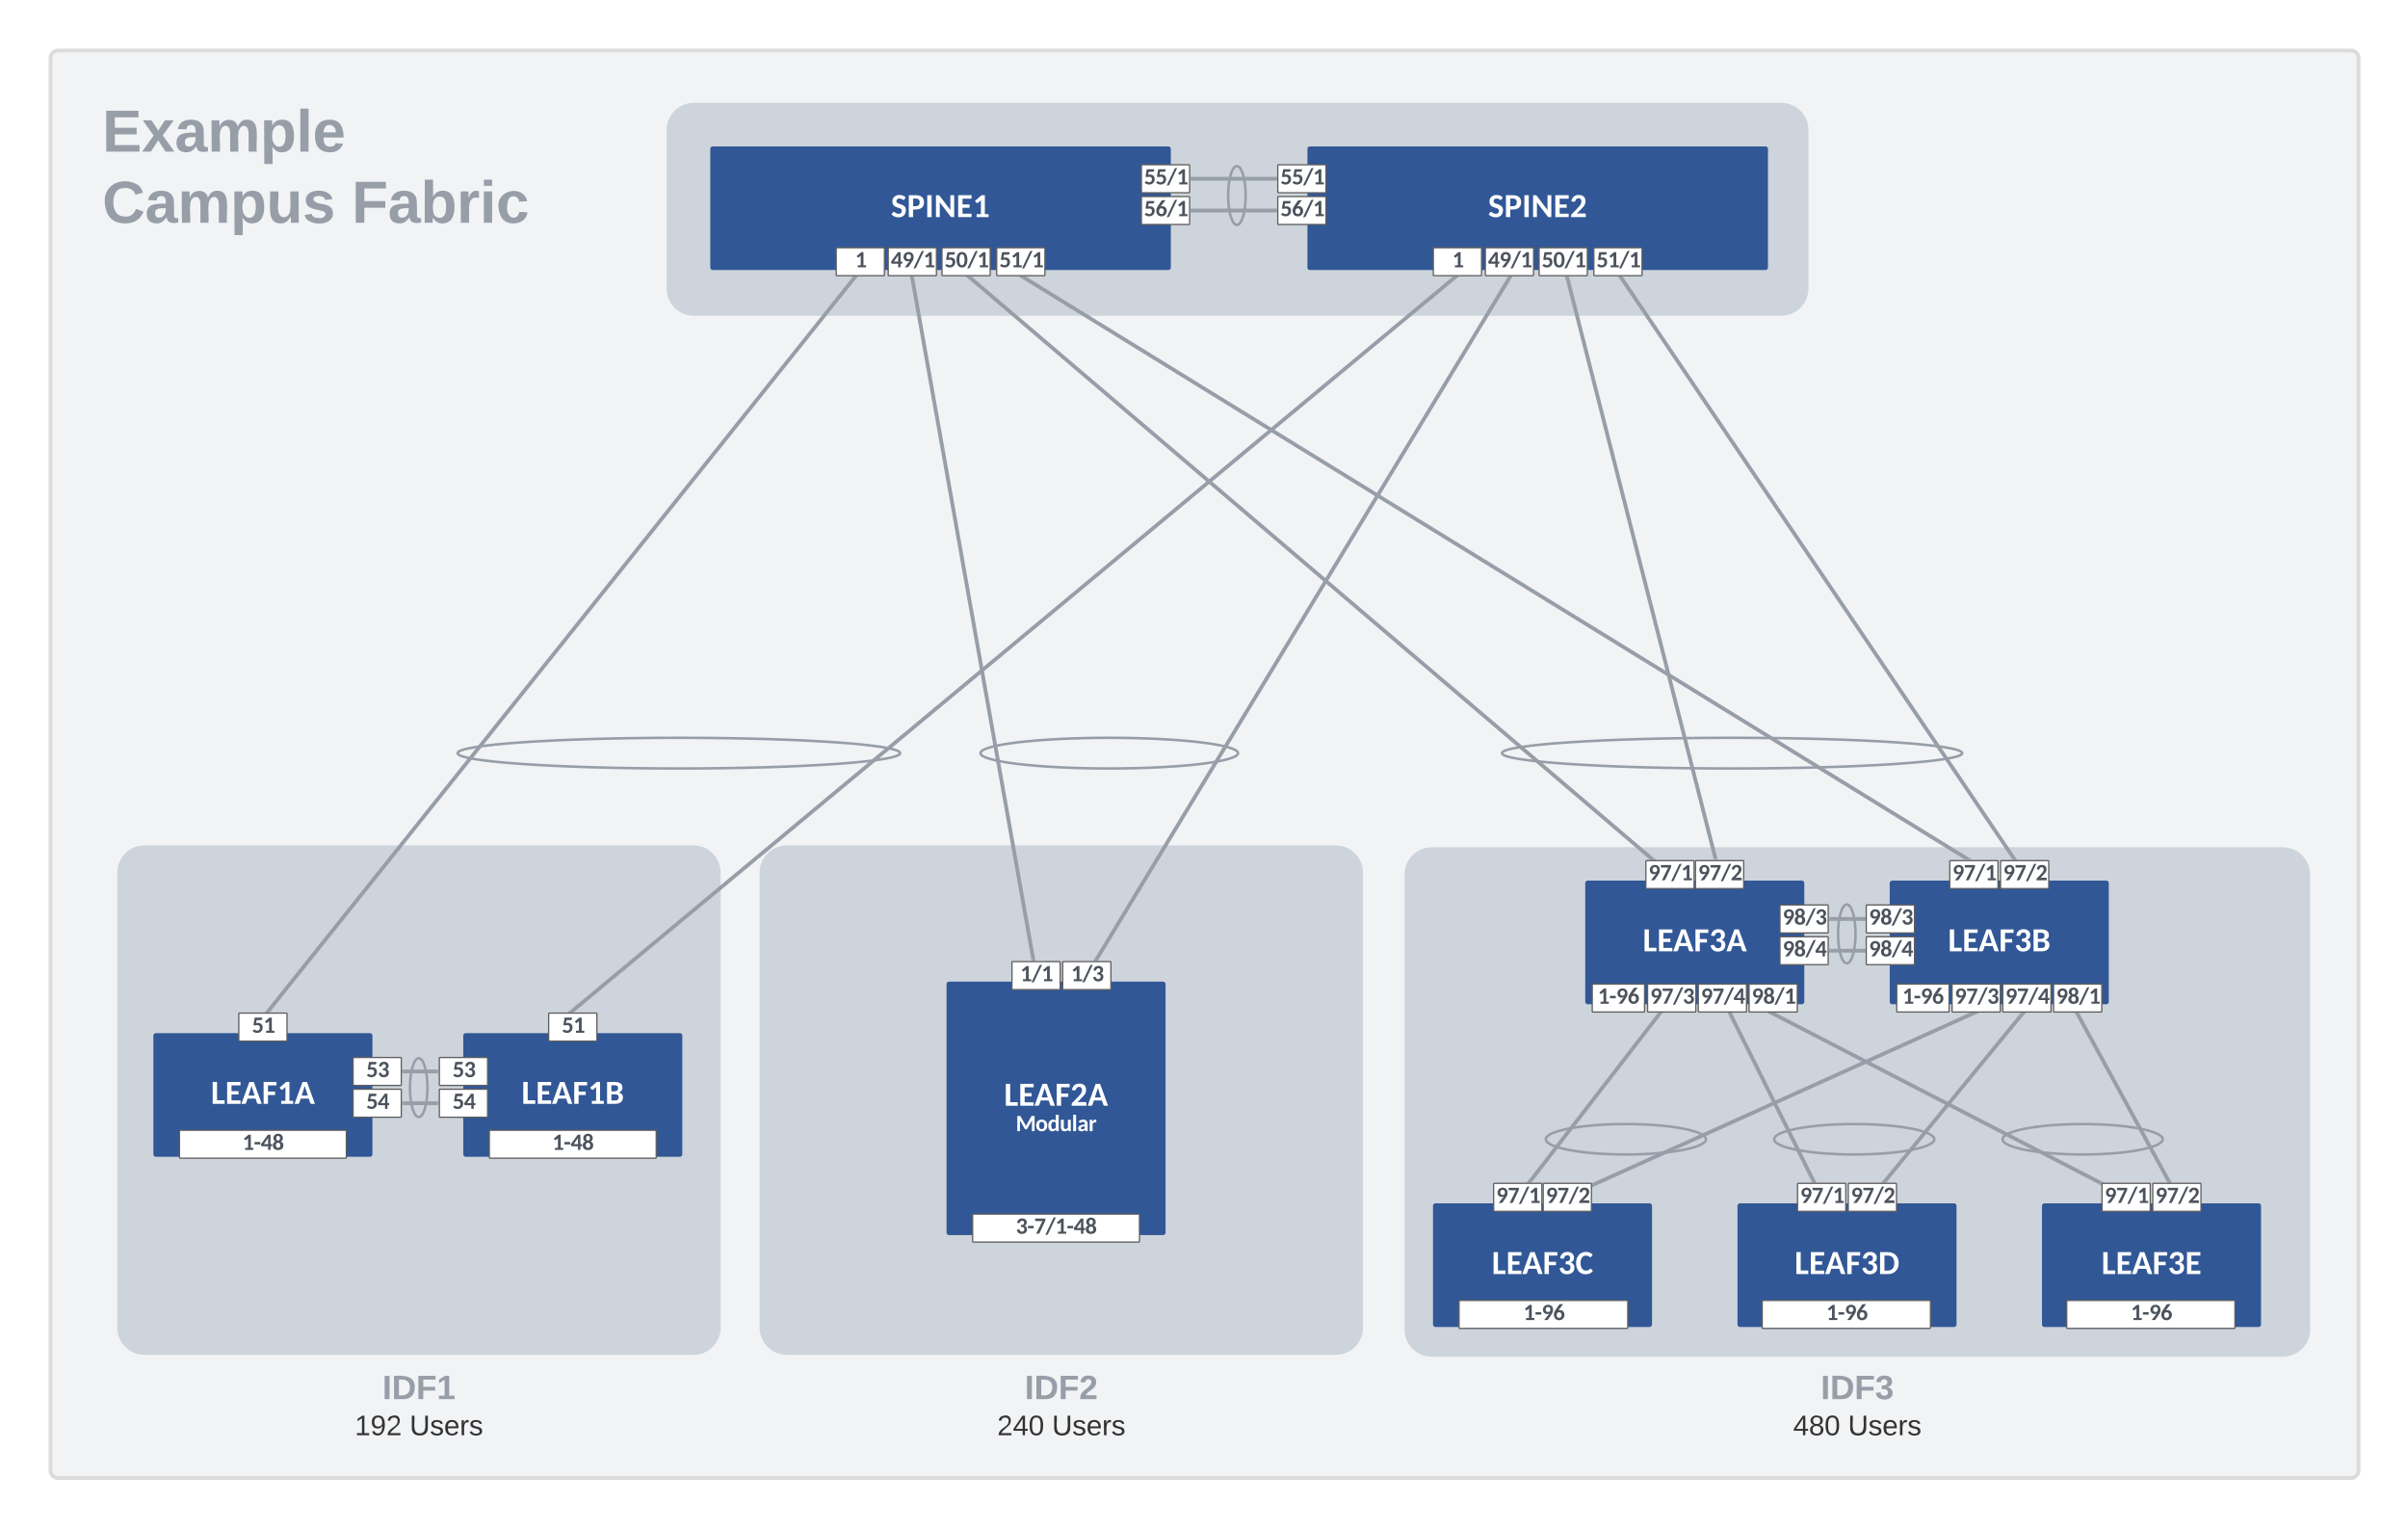 <svg xmlns="http://www.w3.org/2000/svg" xmlns:xlink="http://www.w3.org/1999/xlink" xmlns:lucid="lucid" width="1898" height="1205"><g transform="translate(70 -239)" lucid:page-tab-id="-2yXCcs~9_sC"><path d="M-500 0h3000v1500H-500z" fill="#fff"/><path d="M-30.15 284.8a6 6 0 0 1 6-6h1807.18a6 6 0 0 1 6 6v1112.9a6 6 0 0 1-6 6H-24.15a6 6 0 0 1-6-6z" stroke="#dbdbdb" stroke-width="3" fill="#f2f3f5"/><path d="M456.9 341.53a20 20 0 0 1 20-20h857.04a20 20 0 0 1 20 20V466.3a20 20 0 0 1-20 20H476.9a20 20 0 0 1-20-20zM23.92 926.68a20 20 0 0 1 20-20h432.6a20 20 0 0 1 20 20v358.45a20 20 0 0 1-20 20H43.92a20 20 0 0 1-20-20zM530.23 926.68a20 20 0 0 1 20-20h432.6a20 20 0 0 1 20 20v358.45a20 20 0 0 1-20 20h-432.6a20 20 0 0 1-20-20zM1038.55 928.16a20 20 0 0 1 20-20h670.77a20 20 0 0 1 20 20v358.45a20 20 0 0 1-20 20h-670.77a20 20 0 0 1-20-20z" stroke="#ced4db" stroke-width="3" fill="#ced4db"/><path d="M10.64 320.2h362.8V433.2H10.64z" fill="none"/><use xlink:href="#a" transform="matrix(1,0,0,1,10.638,320.186) translate(0 38.333)"/><use xlink:href="#b" transform="matrix(1,0,0,1,10.638,320.186) translate(0 94.333)"/><use xlink:href="#c" transform="matrix(1,0,0,1,10.638,320.186) translate(196.648 94.333)"/><g filter="url(#d)"><path d="M52.9 1048.6a.5.5 0 0 0-.5.5v93.43a.5.5 0 0 0 .5.5h168.65a.5.5 0 0 0 .5-.5v-93.42a.5.5 0 0 0-.5-.5z" stroke="#315796" stroke-width="3" fill="#315796"/><use xlink:href="#e" transform="matrix(1,0,0,1,62.253,1059.66) translate(33.984 43.167)"/></g><g filter="url(#d)"><path d="M297.15 1048.6a.5.5 0 0 0-.5.5v93.43a.5.5 0 0 0 .5.5H465.8a.5.5 0 0 0 .5-.5v-93.42a.5.5 0 0 0-.5-.5z" stroke="#315796" stroke-width="3" fill="#315796"/><use xlink:href="#f" transform="matrix(1,0,0,1,306.49,1059.66) translate(34.59 43.167)"/></g><path d="M208.8 1072.3a.5.5 0 0 0-.5.5v21.02a.5.5 0 0 0 .5.5h37a.5.5 0 0 0 .5-.5v-21.03a.5.5 0 0 0-.5-.5z" stroke="#5e5e5e" fill="#fff"/><use xlink:href="#g" transform="matrix(1,0,0,1,222.693,1071.322) translate(-4.01 16.444)"/><path d="M208.8 1097.32a.5.5 0 0 0-.5.5v21.03a.5.5 0 0 0 .5.5h37a.5.5 0 0 0 .5-.5v-21.03a.5.5 0 0 0-.5-.5z" stroke="#5e5e5e" fill="#fff"/><use xlink:href="#h" transform="matrix(1,0,0,1,222.693,1096.354) translate(-4.01 16.444)"/><path d="M276.8 1072.3a.5.5 0 0 0-.5.5v21.02a.5.5 0 0 0 .5.5h37a.5.5 0 0 0 .5-.5v-21.03a.5.5 0 0 0-.5-.5z" stroke="#5e5e5e" fill="#fff"/><use xlink:href="#g" transform="matrix(1,0,0,1,290.693,1071.322) translate(-4.01 16.444)"/><path d="M276.8 1097.32a.5.5 0 0 0-.5.5v21.03a.5.5 0 0 0 .5.5h37a.5.5 0 0 0 .5-.5v-21.03a.5.5 0 0 0-.5-.5z" stroke="#5e5e5e" fill="#fff"/><use xlink:href="#h" transform="matrix(1,0,0,1,290.693,1096.354) translate(-4.01 16.444)"/><path d="M248.28 1083.3h26.02" stroke="#979ea8" stroke-width="3" fill="none"/><path d="M248.32 1084.8h-1.54v-3h1.54zM275.8 1084.8h-1.54v-3h1.55z" stroke="#979ea8" stroke-width=".05" fill="#979ea8"/><path d="M248.28 1108.34h26.02" stroke="#979ea8" stroke-width="3" fill="none"/><path d="M248.32 1109.84h-1.54v-3h1.54zM275.8 1109.84h-1.54v-3h1.55z" stroke="#979ea8" stroke-width=".05" fill="#979ea8"/><g filter="url(#i)"><path d="M491.85 349.88a.5.5 0 0 0-.5.5v93.4a.5.5 0 0 0 .5.5h359a.5.5 0 0 0 .5-.5v-93.4a.5.5 0 0 0-.5-.5z" stroke="#315796" stroke-width="3" fill="#315796"/><use xlink:href="#j" transform="matrix(1,0,0,1,512.233,360.922) translate(120.003 43.167)"/></g><g filter="url(#i)"><path d="M962.52 349.88a.5.5 0 0 0-.5.5v93.4a.5.5 0 0 0 .5.5h359a.5.5 0 0 0 .5-.5v-93.4a.5.5 0 0 0-.5-.5z" stroke="#315796" stroke-width="3" fill="#315796"/><use xlink:href="#k" transform="matrix(1,0,0,1,982.9,360.922) translate(120.003 43.167)"/></g><path d="M141.5 1035.7l461.96-577.82" stroke="#979ea8" stroke-width="3" fill="none"/><path d="M142.7 1036.6l-.2.26h-3.85l1.7-2.14zM606.3 456.7l-1.7 2.14-2.34-1.87.2-.27z" stroke="#979ea8" stroke-width=".05" fill="#979ea8"/><path d="M380.8 1035.9l695.8-578.23" stroke="#979ea8" stroke-width="3" fill="none"/><path d="M381.66 1036.86h-4.35l2.58-2.14zM1080.1 456.7l-2.57 2.14-1.78-2.13z" stroke="#979ea8" stroke-width=".05" fill="#979ea8"/><path d="M830.17 368.84a.5.5 0 0 0-.5.5v21.03a.5.5 0 0 0 .5.5h37a.5.5 0 0 0 .5-.5v-21.03a.5.5 0 0 0-.5-.5z" stroke="#5e5e5e" fill="#fff"/><use xlink:href="#l" transform="matrix(1,0,0,1,844.066,367.875) translate(-12.335 16.444)"/><path d="M830.17 393.88a.5.5 0 0 0-.5.5v21.03a.5.5 0 0 0 .5.5h37a.5.5 0 0 0 .5-.5V394.4a.5.5 0 0 0-.5-.5z" stroke="#5e5e5e" fill="#fff"/><use xlink:href="#m" transform="matrix(1,0,0,1,844.066,392.907) translate(-12.335 16.444)"/><path d="M937.65 368.84a.5.5 0 0 0-.5.5v21.03a.5.5 0 0 0 .5.5h37a.5.5 0 0 0 .5-.5v-21.03a.5.5 0 0 0-.5-.5z" stroke="#5e5e5e" fill="#fff"/><use xlink:href="#l" transform="matrix(1,0,0,1,951.554,367.875) translate(-12.335 16.444)"/><path d="M937.65 393.88a.5.5 0 0 0-.5.5v21.03a.5.5 0 0 0 .5.5h37a.5.5 0 0 0 .5-.5V394.4a.5.5 0 0 0-.5-.5z" stroke="#5e5e5e" fill="#fff"/><use xlink:href="#m" transform="matrix(1,0,0,1,951.554,392.907) translate(-12.335 16.444)"/><path d="M869.65 379.86h65.52" stroke="#979ea8" stroke-width="3" fill="none"/><path d="M869.7 381.36h-1.55v-3h1.54zM936.66 381.36h-1.53v-3h1.54z" stroke="#979ea8" stroke-width=".05" fill="#979ea8"/><path d="M869.65 404.9h65.52" stroke="#979ea8" stroke-width="3" fill="none"/><path d="M869.7 406.4h-1.55v-3h1.54zM936.66 406.4h-1.53v-3h1.54z" stroke="#979ea8" stroke-width=".05" fill="#979ea8"/><path d="M904.93 416.24c-3.82 0-6.9-10.38-6.9-23.18 0-12.8 3.08-23.18 6.9-23.18 3.82 0 6.9 10.37 6.9 23.18 0 12.8-3.08 23.18-6.9 23.18zM260.04 1119.25c-3.82 0-6.9-10.38-6.9-23.18 0-12.8 3.08-23.18 6.9-23.18 3.8 0 6.9 10.37 6.9 23.17 0 12.8-3.1 23.18-6.9 23.18z" stroke="#979ea8" stroke-width="2" fill-opacity="0"/><path d="M71.98 1129.63a.5.5 0 0 0-.5.5v21.03a.5.5 0 0 0 .5.5h130.5a.5.5 0 0 0 .5-.5v-21.03a.5.5 0 0 0-.5-.5z" stroke="#5e5e5e" fill="#fff"/><use xlink:href="#n" transform="matrix(1,0,0,1,121.32,1128.661) translate(-0.237 16.444)"/><path d="M316.2 1129.63a.5.5 0 0 0-.5.5v21.03a.5.5 0 0 0 .5.5h130.53a.5.5 0 0 0 .5-.5v-21.03a.5.5 0 0 0-.5-.5z" stroke="#5e5e5e" fill="#fff"/><use xlink:href="#n" transform="matrix(1,0,0,1,365.557,1128.661) translate(-0.237 16.444)"/><g filter="url(#o)"><path d="M678.08 1008.04a.5.5 0 0 0-.5.5v195.7a.5.5 0 0 0 .5.5H846.7a.5.5 0 0 0 .5-.5v-195.7a.5.5 0 0 0-.5-.5z" stroke="#315796" stroke-width="3" fill="#315796"/><use xlink:href="#p" transform="matrix(1,0,0,1,687.414,1031.051) translate(33.984 73.278)"/><use xlink:href="#q" transform="matrix(1,0,0,1,687.414,1031.051) translate(43.181 93.278)"/></g><path d="M744.38 994.8l-95.34-536.62" stroke="#979ea8" stroke-width="3" fill="none"/><path d="M746.16 996.28h-3.05l-.2-1.26 2.95-.52zM650.3 456.7l.22 1.26-2.95.52-.32-1.77z" stroke="#979ea8" stroke-width=".05" fill="#979ea8"/><path d="M794.22 995l325.53-537" stroke="#979ea8" stroke-width="3" fill="none"/><path d="M795.52 995.74l-.33.54h-3.5l1.25-2.1zM1122.28 456.7l-1.27 2.1-2.55-1.55.32-.54z" stroke="#979ea8" stroke-width=".05" fill="#979ea8"/><path d="M697.14 1195.72a.5.5 0 0 0-.5.5v21.03a.5.5 0 0 0 .5.5h130.5a.5.5 0 0 0 .5-.5v-21.03a.5.5 0 0 0-.5-.5z" stroke="#5e5e5e" fill="#fff"/><use xlink:href="#r" transform="matrix(1,0,0,1,746.481,1194.749) translate(-15.788 16.444)"/><path d="M728.13 996.76a.5.5 0 0 0-.5.5v21.03a.5.5 0 0 0 .5.5h37a.5.5 0 0 0 .5-.5v-21.04a.5.5 0 0 0-.5-.5z" stroke="#5e5e5e" fill="#fff"/><use xlink:href="#s" transform="matrix(1,0,0,1,742.035,995.795) translate(-7.83 16.444)"/><path d="M768.13 996.76a.5.5 0 0 0-.5.5v21.03a.5.5 0 0 0 .5.5h37a.5.5 0 0 0 .5-.5v-21.04a.5.5 0 0 0-.5-.5z" stroke="#5e5e5e" fill="#fff"/><use xlink:href="#t" transform="matrix(1,0,0,1,782.033,995.795) translate(-7.83 16.444)"/><g filter="url(#d)"><path d="M1181.5 928.43a.5.5 0 0 0-.5.5v93.42a.5.5 0 0 0 .5.5h168.65a.5.5 0 0 0 .5-.5v-93.42a.5.5 0 0 0-.5-.5z" stroke="#315796" stroke-width="3" fill="#315796"/><use xlink:href="#u" transform="matrix(1,0,0,1,1190.85,939.479) translate(33.984 43.167)"/></g><g filter="url(#d)"><path d="M1421.5 928.43a.5.5 0 0 0-.5.5v93.42a.5.5 0 0 0 .5.5h168.65a.5.5 0 0 0 .5-.5v-93.42a.5.5 0 0 0-.5-.5z" stroke="#315796" stroke-width="3" fill="#315796"/><use xlink:href="#v" transform="matrix(1,0,0,1,1430.85,939.479) translate(34.59 43.167)"/></g><path d="M1333.5 952.1a.5.5 0 0 0-.5.5v21.04a.5.5 0 0 0 .5.5h37a.5.5 0 0 0 .5-.5V952.6a.5.5 0 0 0-.5-.5z" stroke="#5e5e5e" fill="#fff"/><use xlink:href="#w" transform="matrix(1,0,0,1,1347.412,951.141) translate(-12.335 16.444)"/><path d="M1333.5 977.14a.5.5 0 0 0-.5.5v21.03a.5.5 0 0 0 .5.5h37a.5.5 0 0 0 .5-.5v-21.03a.5.5 0 0 0-.5-.5z" stroke="#5e5e5e" fill="#fff"/><use xlink:href="#x" transform="matrix(1,0,0,1,1347.412,976.173) translate(-12.335 16.444)"/><path d="M1401.5 952.1a.5.5 0 0 0-.5.5v21.04a.5.5 0 0 0 .5.5h37a.5.5 0 0 0 .5-.5V952.6a.5.5 0 0 0-.5-.5z" stroke="#5e5e5e" fill="#fff"/><use xlink:href="#w" transform="matrix(1,0,0,1,1415.412,951.141) translate(-12.335 16.444)"/><path d="M1401.5 977.14a.5.5 0 0 0-.5.5v21.03a.5.5 0 0 0 .5.5h37a.5.5 0 0 0 .5-.5v-21.03a.5.5 0 0 0-.5-.5z" stroke="#5e5e5e" fill="#fff"/><use xlink:href="#x" transform="matrix(1,0,0,1,1415.412,976.173) translate(-12.335 16.444)"/><path d="M1373 963.13h26.02" stroke="#979ea8" stroke-width="3" fill="none"/><path d="M1373.04 964.63h-1.55v-3h1.54zM1400.52 964.63h-1.54v-3h1.54z" stroke="#979ea8" stroke-width=".05" fill="#979ea8"/><path d="M1373 988.16h26.02" stroke="#979ea8" stroke-width="3" fill="none"/><path d="M1373.04 989.66h-1.55v-3h1.54zM1400.52 989.66h-1.54v-3h1.54z" stroke="#979ea8" stroke-width=".05" fill="#979ea8"/><path d="M1231.92 915.7l-537.5-458.02" stroke="#979ea8" stroke-width="3" fill="none"/><path d="M1235.38 916.67h-4.34l1.83-2.14zM695.3 456.7l-1.82 2.15-2.5-2.14z" stroke="#979ea8" stroke-width=".05" fill="#979ea8"/><path d="M1517.35 915.43l-309.43-457.48" stroke="#979ea8" stroke-width="3" fill="none"/><path d="M1520 916.67h-3.62l-.3-.44 2.5-1.68zM1208.9 456.7l.28.44-2.5 1.68-1.42-2.1z" stroke="#979ea8" stroke-width=".05" fill="#979ea8"/><path d="M1385.66 998.07c-3.82 0-6.9-10.38-6.9-23.18 0-12.8 3.08-23.2 6.9-23.2 3.8 0 6.9 10.4 6.9 23.2 0 12.8-3.1 23.17-6.9 23.17z" stroke="#979ea8" stroke-width="2" fill-opacity="0"/><g filter="url(#d)"><path d="M1061.5 1182.73a.5.5 0 0 0-.5.5v93.42a.5.5 0 0 0 .5.5h168.65a.5.5 0 0 0 .5-.5v-93.42a.5.5 0 0 0-.5-.5z" stroke="#315796" stroke-width="3" fill="#315796"/><use xlink:href="#y" transform="matrix(1,0,0,1,1070.85,1193.776) translate(35.007 43.167)"/></g><g filter="url(#d)"><path d="M1301.5 1182.73a.5.5 0 0 0-.5.5v93.42a.5.5 0 0 0 .5.5h168.65a.5.5 0 0 0 .5-.5v-93.42a.5.5 0 0 0-.5-.5z" stroke="#315796" stroke-width="3" fill="#315796"/><use xlink:href="#z" transform="matrix(1,0,0,1,1310.85,1193.776) translate(33.659 43.167)"/></g><path d="M1136.1 1169.8l101.73-131.65" stroke="#979ea8" stroke-width="3" fill="none"/><path d="M1137.3 1170.68l-.23.3h-3.8l1.66-2.14zM1240.64 1036.96l-1.65 2.14-2.38-1.84.23-.3z" stroke="#979ea8" stroke-width=".05" fill="#979ea8"/><path d="M1186.24 1172.36l298.87-134.78" stroke="#979ea8" stroke-width="3" fill="none"/><path d="M1186.9 1173.7l-2.03.92v-2.7l-.04-.27-.13-.25.96-.43zM1489.77 1036.97l.06.13-4.14 1.87-.9-2z" stroke="#979ea8" stroke-width=".05" fill="#979ea8"/><path d="M1359.43 1169.62l-65.42-131.3" stroke="#979ea8" stroke-width="3" fill="none"/><path d="M1361.77 1170.97h-3.35l-.35-.7 2.68-1.35zM1295.02 1036.97l.35.7-2.7 1.35-1-2.05z" stroke="#979ea8" stroke-width=".05" fill="#979ea8"/><path d="M1415.7 1169.82l108.17-131.7" stroke="#979ea8" stroke-width="3" fill="none"/><path d="M1416.88 1170.74l-.2.24h-3.87l1.76-2.14zM1526.76 1036.97l-1.76 2.14-2.3-1.9.18-.24z" stroke="#979ea8" stroke-width=".05" fill="#979ea8"/><path d="M1107.8 1171.46a.5.5 0 0 0-.5.5V1193a.5.5 0 0 0 .5.5h37a.5.5 0 0 0 .5-.5v-21.04a.5.5 0 0 0-.5-.5z" stroke="#5e5e5e" fill="#fff"/><use xlink:href="#A" transform="matrix(1,0,0,1,1121.69,1170.489) translate(-12.335 16.444)"/><path d="M1146.87 1171.46a.5.5 0 0 0-.5.5V1193a.5.5 0 0 0 .5.5h37a.5.5 0 0 0 .5-.5v-21.04a.5.5 0 0 0-.5-.5z" stroke="#5e5e5e" fill="#fff"/><use xlink:href="#B" transform="matrix(1,0,0,1,1160.774,1170.489) translate(-12.335 16.444)"/><path d="M1227.8 917.16a.5.5 0 0 0-.5.5v21.03a.5.5 0 0 0 .5.5h37a.5.5 0 0 0 .5-.5v-21.04a.5.5 0 0 0-.5-.5z" stroke="#5e5e5e" fill="#fff"/><use xlink:href="#A" transform="matrix(1,0,0,1,1241.69,916.192) translate(-12.335 16.444)"/><path d="M1266.87 917.16a.5.5 0 0 0-.5.5v21.03a.5.5 0 0 0 .5.5h37a.5.5 0 0 0 .5-.5v-21.04a.5.5 0 0 0-.5-.5z" stroke="#5e5e5e" fill="#fff"/><use xlink:href="#B" transform="matrix(1,0,0,1,1280.774,916.192) translate(-12.335 16.444)"/><path d="M1467.33 917.16a.5.5 0 0 0-.5.5v21.03a.5.5 0 0 0 .5.5h37a.5.5 0 0 0 .5-.5v-21.04a.5.5 0 0 0-.5-.5z" stroke="#5e5e5e" fill="#fff"/><use xlink:href="#A" transform="matrix(1,0,0,1,1481.233,916.192) translate(-12.335 16.444)"/><path d="M1507.33 917.16a.5.5 0 0 0-.5.5v21.03a.5.5 0 0 0 .5.5h37a.5.5 0 0 0 .5-.5v-21.04a.5.5 0 0 0-.5-.5z" stroke="#5e5e5e" fill="#fff"/><use xlink:href="#B" transform="matrix(1,0,0,1,1521.231,916.192) translate(-12.335 16.444)"/><path d="M1080.57 1263.75a.5.5 0 0 0-.5.5v21.03a.5.5 0 0 0 .5.5h131.94a.5.5 0 0 0 .5-.5v-21.03a.5.5 0 0 0-.5-.5z" stroke="#5e5e5e" fill="#fff"/><use xlink:href="#C" transform="matrix(1,0,0,1,1130.456,1262.777) translate(0.263 16.444)"/><path d="M1319.5 1263.75a.5.5 0 0 0-.5.5v21.03a.5.5 0 0 0 .5.5h131.6a.5.5 0 0 0 .5-.5v-21.03a.5.5 0 0 0-.5-.5z" stroke="#5e5e5e" fill="#fff"/><use xlink:href="#C" transform="matrix(1,0,0,1,1369.256,1262.777) translate(0.263 16.444)"/><path d="M1273.93 1319.5h240v60h-240z" fill="none"/><use xlink:href="#D" transform="matrix(1,0,0,1,1273.933,1319.51) translate(91.185 22)"/><use xlink:href="#E" transform="matrix(1,0,0,1,1273.933,1319.51) translate(69.444 50.444)"/><use xlink:href="#F" transform="matrix(1,0,0,1,1273.933,1319.51) translate(112.654 50.444)"/><path d="M140.22 1319.5h240v60h-240z" fill="none"/><use xlink:href="#G" transform="matrix(1,0,0,1,140.222,1319.51) translate(91.185 22)"/><use xlink:href="#H" transform="matrix(1,0,0,1,140.222,1319.51) translate(69.444 50.444)"/><use xlink:href="#F" transform="matrix(1,0,0,1,140.222,1319.51) translate(112.654 50.444)"/><path d="M646.53 1319.5h240v60h-240z" fill="none"/><use xlink:href="#I" transform="matrix(1,0,0,1,646.53,1319.51) translate(91.185 22)"/><use xlink:href="#J" transform="matrix(1,0,0,1,646.53,1319.51) translate(69.444 50.444)"/><use xlink:href="#F" transform="matrix(1,0,0,1,646.53,1319.51) translate(112.654 50.444)"/><path d="M118.73 1037.34a.5.5 0 0 0-.5.5v21.03a.5.5 0 0 0 .5.5h37a.5.5 0 0 0 .5-.5v-21.03a.5.5 0 0 0-.5-.5z" stroke="#5e5e5e" fill="#fff"/><use xlink:href="#K" transform="matrix(1,0,0,1,132.635,1036.373) translate(-4.01 16.444)"/><path d="M362.97 1037.34a.5.5 0 0 0-.5.5v21.03a.5.5 0 0 0 .5.5h37a.5.5 0 0 0 .5-.5v-21.03a.5.5 0 0 0-.5-.5z" stroke="#5e5e5e" fill="#fff"/><use xlink:href="#K" transform="matrix(1,0,0,1,376.873,1036.373) translate(-4.01 16.444)"/><path d="M1274.67 1136.73c0 6.62-28.26 12-63.12 12-34.87 0-63.13-5.38-63.13-12 0-6.6 28.26-11.98 63.13-11.98 34.86 0 63.12 5.37 63.12 11.98zM639.5 832.5c0 6.66-78.08 12.07-174.42 12.07-96.33 0-174.43-5.4-174.43-12.08 0-6.7 78.1-12.1 174.43-12.1 96.34 0 174.43 5.4 174.43 12.1zM1476.65 832.5c0 6.66-81.22 12.07-181.42 12.07-100.2 0-181.4-5.4-181.4-12.08 0-6.7 81.2-12.1 181.4-12.1s181.42 5.4 181.42 12.1zM905.82 832.5c0 6.66-45.43 12.07-101.48 12.07-56.05 0-101.5-5.4-101.5-12.08 0-6.7 45.45-12.1 101.5-12.1s101.48 5.4 101.48 12.1z" stroke="#979ea8" stroke-width="2" fill-opacity="0"/><g filter="url(#d)"><path d="M1541.5 1182.73a.5.5 0 0 0-.5.5v93.42a.5.5 0 0 0 .5.5h168.65a.5.5 0 0 0 .5-.5v-93.42a.5.5 0 0 0-.5-.5z" stroke="#315796" stroke-width="3" fill="#315796"/><use xlink:href="#L" transform="matrix(1,0,0,1,1550.85,1193.776) translate(35.56 43.167)"/></g><path d="M1585.1 1170.84l-257.84-133.2" stroke="#979ea8" stroke-width="3" fill="none"/><path d="M1588.6 1170.96h-1.3l-.28.04-.28.14-.22.23-.16.3v1.5l-1.98-1.02 1.38-2.66zM1327.66 1036.97l-1.05 2.03-3.94-2.04z" stroke="#979ea8" stroke-width=".05" fill="#979ea8"/><path d="M1639.38 1169.65l-71.7-131.37" stroke="#979ea8" stroke-width="3" fill="none"/><path d="M1641.8 1170.97h-3.4l-.36-.63 2.64-1.44zM1568.67 1036.97l.34.63-2.62 1.44-1.13-2.07z" stroke="#979ea8" stroke-width=".05" fill="#979ea8"/><path d="M1587.33 1171.46a.5.5 0 0 0-.5.5V1193a.5.5 0 0 0 .5.5h37a.5.5 0 0 0 .5-.5v-21.04a.5.5 0 0 0-.5-.5z" stroke="#5e5e5e" fill="#fff"/><use xlink:href="#A" transform="matrix(1,0,0,1,1601.233,1170.489) translate(-12.335 16.444)"/><path d="M1627.33 1171.46a.5.5 0 0 0-.5.5V1193a.5.5 0 0 0 .5.5h37a.5.5 0 0 0 .5-.5v-21.04a.5.5 0 0 0-.5-.5z" stroke="#5e5e5e" fill="#fff"/><use xlink:href="#B" transform="matrix(1,0,0,1,1641.231,1170.489) translate(-12.335 16.444)"/><path d="M1347.33 1171.46a.5.5 0 0 0-.5.5V1193a.5.5 0 0 0 .5.5h37a.5.5 0 0 0 .5-.5v-21.04a.5.5 0 0 0-.5-.5z" stroke="#5e5e5e" fill="#fff"/><use xlink:href="#A" transform="matrix(1,0,0,1,1361.233,1170.489) translate(-12.335 16.444)"/><path d="M1387.33 1171.46a.5.5 0 0 0-.5.5V1193a.5.5 0 0 0 .5.5h37a.5.5 0 0 0 .5-.5v-21.04a.5.5 0 0 0-.5-.5z" stroke="#5e5e5e" fill="#fff"/><use xlink:href="#B" transform="matrix(1,0,0,1,1401.231,1170.489) translate(-12.335 16.444)"/><path d="M1559.5 1263.75a.5.5 0 0 0-.5.5v21.03a.5.5 0 0 0 .5.5h131.6a.5.5 0 0 0 .5-.5v-21.03a.5.5 0 0 0-.5-.5z" stroke="#5e5e5e" fill="#fff"/><use xlink:href="#C" transform="matrix(1,0,0,1,1609.256,1262.777) translate(0.263 16.444)"/><path d="M1185.52 1014.45a.5.5 0 0 0-.5.5v21.03a.5.5 0 0 0 .5.5h40.25a.5.5 0 0 0 .5-.5v-21.03a.5.5 0 0 0-.5-.5z" stroke="#5e5e5e" fill="#fff"/><use xlink:href="#C" transform="matrix(1,0,0,1,1200.658,1013.48) translate(-11.237 16.444)"/><path d="M1229.14 1014.45a.5.5 0 0 0-.5.5v21.03a.5.5 0 0 0 .5.5h37a.5.5 0 0 0 .5-.5v-21.03a.5.5 0 0 0-.5-.5z" stroke="#5e5e5e" fill="#fff"/><use xlink:href="#M" transform="matrix(1,0,0,1,1243.037,1013.48) translate(-12.335 16.444)"/><path d="M1269.1 1014.45a.5.5 0 0 0-.5.5v21.03a.5.5 0 0 0 .5.5h37a.5.5 0 0 0 .5-.5v-21.03a.5.5 0 0 0-.5-.5z" stroke="#5e5e5e" fill="#fff"/><use xlink:href="#N" transform="matrix(1,0,0,1,1283.011,1013.48) translate(-12.335 16.444)"/><path d="M1309.14 1014.45a.5.5 0 0 0-.5.5v21.03a.5.5 0 0 0 .5.5h37a.5.5 0 0 0 .5-.5v-21.03a.5.5 0 0 0-.5-.5z" stroke="#5e5e5e" fill="#fff"/><use xlink:href="#O" transform="matrix(1,0,0,1,1323.038,1013.48) translate(-12.335 16.444)"/><path d="M1425.52 1014.45a.5.5 0 0 0-.5.5v21.03a.5.5 0 0 0 .5.5h40.25a.5.5 0 0 0 .5-.5v-21.03a.5.5 0 0 0-.5-.5z" stroke="#5e5e5e" fill="#fff"/><use xlink:href="#C" transform="matrix(1,0,0,1,1440.658,1013.48) translate(-11.237 16.444)"/><path d="M1469.14 1014.45a.5.5 0 0 0-.5.5v21.03a.5.5 0 0 0 .5.5h37a.5.5 0 0 0 .5-.5v-21.03a.5.5 0 0 0-.5-.5z" stroke="#5e5e5e" fill="#fff"/><use xlink:href="#M" transform="matrix(1,0,0,1,1483.037,1013.48) translate(-12.335 16.444)"/><path d="M1509.1 1014.45a.5.5 0 0 0-.5.5v21.03a.5.5 0 0 0 .5.5h37a.5.5 0 0 0 .5-.5v-21.03a.5.5 0 0 0-.5-.5z" stroke="#5e5e5e" fill="#fff"/><use xlink:href="#N" transform="matrix(1,0,0,1,1523.011,1013.48) translate(-12.335 16.444)"/><path d="M1549.14 1014.45a.5.5 0 0 0-.5.5v21.03a.5.5 0 0 0 .5.5h37a.5.5 0 0 0 .5-.5v-21.03a.5.5 0 0 0-.5-.5z" stroke="#5e5e5e" fill="#fff"/><use xlink:href="#O" transform="matrix(1,0,0,1,1563.038,1013.48) translate(-12.335 16.444)"/><path d="M1454.67 1136.73c0 6.62-28.26 12-63.12 12-34.87 0-63.13-5.38-63.13-12 0-6.6 28.26-11.98 63.13-11.98 34.86 0 63.12 5.37 63.12 11.98zM1634.67 1136.73c0 6.62-28.26 12-63.12 12-34.87 0-63.13-5.38-63.13-12 0-6.6 28.26-11.98 63.13-11.98 34.86 0 63.12 5.37 63.12 11.98z" stroke="#979ea8" stroke-width="2" fill-opacity="0"/><path d="M1282.07 915.22l-116.62-457.06" stroke="#979ea8" stroke-width="3" fill="none"/><path d="M1283.98 916.67h-3.1l-.28-1.12 2.9-.74zM1166.63 456.7l.28 1.13-2.9.74-.47-1.86z" stroke="#979ea8" stroke-width=".05" fill="#979ea8"/><path d="M1480.72 915.88l-744-458.38" stroke="#979ea8" stroke-width="3" fill="none"/><path d="M1484.86 916.67h-4.67l1.27-2.08zM737.25 456.7l-1.3 2.1-3.37-2.1z" stroke="#979ea8" stroke-width=".05" fill="#979ea8"/><path d="M589.6 434.2a.5.5 0 0 0-.5.5v21.02a.5.5 0 0 0 .5.5h37a.5.5 0 0 0 .5-.5V434.7a.5.5 0 0 0-.5-.5z" stroke="#5e5e5e" fill="#fff"/><use xlink:href="#P" transform="matrix(1,0,0,1,603.491,433.221) translate(0.495 16.444)"/><path d="M630.6 434.2a.5.5 0 0 0-.5.5v21.02a.5.5 0 0 0 .5.5h37a.5.5 0 0 0 .5-.5V434.7a.5.5 0 0 0-.5-.5z" stroke="#5e5e5e" fill="#fff"/><use xlink:href="#Q" transform="matrix(1,0,0,1,644.491,433.221) translate(-12.335 16.444)"/><path d="M672.98 434.2a.5.5 0 0 0-.5.5v21.02a.5.5 0 0 0 .5.5h37a.5.5 0 0 0 .5-.5V434.7a.5.5 0 0 0-.5-.5z" stroke="#5e5e5e" fill="#fff"/><use xlink:href="#R" transform="matrix(1,0,0,1,686.881,433.221) translate(-12.335 16.444)"/><path d="M716.12 434.2a.5.5 0 0 0-.5.5v21.02a.5.5 0 0 0 .5.5h37a.5.5 0 0 0 .5-.5V434.7a.5.5 0 0 0-.5-.5z" stroke="#5e5e5e" fill="#fff"/><use xlink:href="#S" transform="matrix(1,0,0,1,730.02,433.221) translate(-12.335 16.444)"/><path d="M1060.26 434.2a.5.5 0 0 0-.5.5v21.02a.5.5 0 0 0 .5.5h37a.5.5 0 0 0 .5-.5V434.7a.5.5 0 0 0-.5-.5z" stroke="#5e5e5e" fill="#fff"/><g><use xlink:href="#P" transform="matrix(1,0,0,1,1074.157,433.221) translate(0.495 16.444)"/></g><path d="M1101.26 434.2a.5.5 0 0 0-.5.5v21.02a.5.5 0 0 0 .5.5h37a.5.5 0 0 0 .5-.5V434.7a.5.5 0 0 0-.5-.5z" stroke="#5e5e5e" fill="#fff"/><g><use xlink:href="#Q" transform="matrix(1,0,0,1,1115.157,433.221) translate(-12.335 16.444)"/></g><path d="M1143.65 434.2a.5.5 0 0 0-.5.5v21.02a.5.5 0 0 0 .5.5h37a.5.5 0 0 0 .5-.5V434.7a.5.5 0 0 0-.5-.5z" stroke="#5e5e5e" fill="#fff"/><g><use xlink:href="#R" transform="matrix(1,0,0,1,1157.548,433.221) translate(-12.335 16.444)"/></g><path d="M1186.8 434.2a.5.5 0 0 0-.5.5v21.02a.5.5 0 0 0 .5.5h36.98a.5.5 0 0 0 .5-.5V434.7a.5.5 0 0 0-.5-.5z" stroke="#5e5e5e" fill="#fff"/><g><use xlink:href="#S" transform="matrix(1,0,0,1,1200.687,433.221) translate(-12.335 16.444)"/></g><defs><path fill="#979ea8" d="M24 0v-248h195v40H76v63h132v40H76v65h150V0H24" id="T"/><path fill="#979ea8" d="M144 0l-44-69L55 0H2l70-98-66-92h53l41 62 40-62h54l-67 91 71 99h-54" id="U"/><path fill="#979ea8" d="M133-34C117-15 103 5 69 4 32 3 11-16 11-54c-1-60 55-63 116-61 1-26-3-47-28-47-18 1-26 9-28 27l-52-2c7-38 36-58 82-57s74 22 75 68l1 82c-1 14 12 18 25 15v27c-30 8-71 5-69-32zm-48 3c29 0 43-24 42-57-32 0-66-3-65 30 0 17 8 27 23 27" id="V"/><path fill="#979ea8" d="M220-157c-53 9-28 100-34 157h-49v-107c1-27-5-49-29-50C55-147 81-57 75 0H25l-1-190h47c2 12-1 28 3 38 10-53 101-56 108 0 13-22 24-43 59-42 82 1 51 116 57 194h-49v-107c-1-25-5-48-29-50" id="W"/><path fill="#979ea8" d="M135-194c53 0 70 44 70 98 0 56-19 98-73 100-31 1-45-17-59-34 3 33 2 69 2 105H25l-1-265h48c2 10 0 23 3 31 11-24 29-35 60-35zM114-30c33 0 39-31 40-66 0-38-9-64-40-64-56 0-55 130 0 130" id="X"/><path fill="#979ea8" d="M25 0v-261h50V0H25" id="Y"/><path fill="#979ea8" d="M185-48c-13 30-37 53-82 52C43 2 14-33 14-96s30-98 90-98c62 0 83 45 84 108H66c0 31 8 55 39 56 18 0 30-7 34-22zm-45-69c5-46-57-63-70-21-2 6-4 13-4 21h74" id="Z"/><g id="a"><use transform="matrix(0.13,0,0,0.13,0,0)" xlink:href="#T"/><use transform="matrix(0.13,0,0,0.13,31.111,0)" xlink:href="#U"/><use transform="matrix(0.13,0,0,0.13,57.037,0)" xlink:href="#V"/><use transform="matrix(0.13,0,0,0.13,82.963,0)" xlink:href="#W"/><use transform="matrix(0.13,0,0,0.13,124.444,0)" xlink:href="#X"/><use transform="matrix(0.13,0,0,0.13,152.833,0)" xlink:href="#Y"/><use transform="matrix(0.13,0,0,0.13,165.796,0)" xlink:href="#Z"/></g><path fill="#979ea8" d="M67-125c0 53 21 87 73 88 37 1 54-22 65-47l45 17C233-25 199 4 140 4 58 4 20-42 15-125 8-235 124-281 211-232c18 10 29 29 36 50l-46 12c-8-25-30-41-62-41-52 0-71 34-72 86" id="aa"/><path fill="#979ea8" d="M85 4C-2 5 27-109 22-190h50c7 57-23 150 33 157 60-5 35-97 40-157h50l1 190h-47c-2-12 1-28-3-38-12 25-28 42-61 42" id="ab"/><path fill="#979ea8" d="M137-138c1-29-70-34-71-4 15 46 118 7 119 86 1 83-164 76-172 9l43-7c4 19 20 25 44 25 33 8 57-30 24-41C81-84 22-81 20-136c-2-80 154-74 161-7" id="ac"/><g id="b"><use transform="matrix(0.13,0,0,0.13,0,0)" xlink:href="#aa"/><use transform="matrix(0.13,0,0,0.13,33.574,0)" xlink:href="#V"/><use transform="matrix(0.13,0,0,0.13,59.5,0)" xlink:href="#W"/><use transform="matrix(0.13,0,0,0.13,100.981,0)" xlink:href="#X"/><use transform="matrix(0.13,0,0,0.13,129.37,0)" xlink:href="#ab"/><use transform="matrix(0.13,0,0,0.13,157.759,0)" xlink:href="#ac"/></g><path fill="#979ea8" d="M76-208v77h127v40H76V0H24v-248h183v40H76" id="ad"/><path fill="#979ea8" d="M135-194c52 0 70 43 70 98 0 56-19 99-73 100-30 1-46-15-58-35L72 0H24l1-261h50v104c11-23 29-37 60-37zM114-30c31 0 40-27 40-66 0-37-7-63-39-63s-41 28-41 65c0 36 8 64 40 64" id="ae"/><path fill="#979ea8" d="M135-150c-39-12-60 13-60 57V0H25l-1-190h47c2 13-1 29 3 40 6-28 27-53 61-41v41" id="af"/><path fill="#979ea8" d="M25-224v-37h50v37H25zM25 0v-190h50V0H25" id="ag"/><path fill="#979ea8" d="M190-63c-7 42-38 67-86 67-59 0-84-38-90-98-12-110 154-137 174-36l-49 2c-2-19-15-32-35-32-30 0-35 28-38 64-6 74 65 87 74 30" id="ah"/><g id="c"><use transform="matrix(0.13,0,0,0.13,0,0)" xlink:href="#ad"/><use transform="matrix(0.13,0,0,0.13,28.389,0)" xlink:href="#V"/><use transform="matrix(0.13,0,0,0.13,54.315,0)" xlink:href="#ae"/><use transform="matrix(0.13,0,0,0.13,82.704,0)" xlink:href="#af"/><use transform="matrix(0.13,0,0,0.13,100.852,0)" xlink:href="#ag"/><use transform="matrix(0.13,0,0,0.13,113.815,0)" xlink:href="#ah"/></g><path fill="#fff" d="M371-216h461V0H108v-1328h263v1112" id="ai"/><path fill="#fff" d="M928-1328v209H382v351h425v201H382v358h547L928 0H118v-1328h810" id="aj"/><path fill="#fff" d="M1240 0h-202c-47 1-76-24-87-58l-84-261H378L295-59c-11 29-44 59-86 59H4l484-1328h268zM437-503h370c-61-196-127-384-186-583-56 202-123 386-184 583" id="ak"/><path fill="#fff" d="M890-1328v209H373v376h433v209H373V0H109v-1328h781" id="al"/><path fill="#fff" d="M236-180h257c2-279-3-565 3-840L323-871c-27 30-91 18-110-9l-76-104 399-346h198v1150h227V0H236v-180" id="am"/><g id="e"><use transform="matrix(0.013,0,0,0.013,0,0)" xlink:href="#ai"/><use transform="matrix(0.013,0,0,0.013,11.276,0)" xlink:href="#aj"/><use transform="matrix(0.013,0,0,0.013,23.958,0)" xlink:href="#ak"/><use transform="matrix(0.013,0,0,0.013,40.117,0)" xlink:href="#al"/><use transform="matrix(0.013,0,0,0.013,52.357,0)" xlink:href="#am"/><use transform="matrix(0.013,0,0,0.013,65.872,0)" xlink:href="#ak"/></g><filter id="d" filterUnits="objectBoundingBox" x="-.06" y="-.04" width="1.12" height="1.21"><feOffset result="offOut" in="SourceAlpha" dy="6"/><feGaussianBlur result="blurOut" in="offOut" stdDeviation="5"/><feColorMatrix result="colorOut" in="blurOut" values="0 0 0 0 0 0 0 0 0 0 0 0 0 0 0 0 0 0 0.502 0"/><feBlend in="SourceGraphic" in2="colorOut"/></filter><path fill="#fff" d="M1048-974c0 163-99 241-224 288 171 41 257 139 257 293C1081-125 889 0 612 0H119v-1328h451c279 2 478 84 478 354zM823-399c0-131-83-178-217-178H382v373h225c139 0 216-61 216-195zm-37-542c0-143-71-185-216-185H382v368h173c140-1 231-45 231-183" id="an"/><g id="f"><use transform="matrix(0.013,0,0,0.013,0,0)" xlink:href="#ai"/><use transform="matrix(0.013,0,0,0.013,11.276,0)" xlink:href="#aj"/><use transform="matrix(0.013,0,0,0.013,23.958,0)" xlink:href="#ak"/><use transform="matrix(0.013,0,0,0.013,40.117,0)" xlink:href="#al"/><use transform="matrix(0.013,0,0,0.013,52.357,0)" xlink:href="#am"/><use transform="matrix(0.013,0,0,0.013,65.872,0)" xlink:href="#an"/></g><path fill="#4c535d" d="M463-670c-69 0-128 14-183 34l-149-41 108-651h650v101c-3 78-52 116-142 116H407l-44 261c53-11 103-16 152-16 263 0 419 147 419 406 0 232-122 371-292 440-125 51-309 39-418-14-62-30-119-68-165-112l74-102c44-65 117-14 161 14 42 27 94 49 166 47 158-4 231-103 233-261 2-143-84-223-230-222" id="ao"/><path fill="#4c535d" d="M113-955c38-239 181-388 448-388 186 0 310 81 369 209 18 42 27 87 27 134 1 168-77 256-203 297 151 51 227 154 227 307C981-126 800 8 532 14 260 20 143-131 76-338c63-25 186-102 236-14 46 82 93 164 218 164 130 0 203-76 210-200 9-175-112-206-288-206v-171c158-2 269-37 269-193 0-117-60-182-173-183-99-1-165 67-190 142-19 57-44 79-118 66" id="ap"/><g id="g"><use transform="matrix(0.009,0,0,0.009,0,0)" xlink:href="#ao"/><use transform="matrix(0.009,0,0,0.009,9.01,0)" xlink:href="#ap"/></g><path fill="#4c535d" d="M1007-505c-9 70 29 185-49 186H854V0H644v-319H105c-83-4-69-108-90-173l609-837h230v824h153zm-363 0c3-182-8-376 8-546L269-505h375" id="aq"/><g id="h"><use transform="matrix(0.009,0,0,0.009,0,0)" xlink:href="#ao"/><use transform="matrix(0.009,0,0,0.009,9.01,0)" xlink:href="#aq"/></g><path fill="#fff" d="M469-200c119 0 194-62 190-182-5-155-165-165-285-207C212-646 83-736 88-958c4-182 105-295 242-352 113-48 278-41 392 4 65 25 120 59 166 104l-67 124c-13 37-61 47-98 23-55-35-117-75-210-75-111 0-181 57-181 159 0 146 173 155 287 201 153 61 292 138 287 351-7 273-167 433-444 433-190 0-326-77-424-175l78-125c18-34 71-42 108-14 63 47 132 100 245 100" id="ar"/><path fill="#fff" d="M1037-902c0 300-189 436-495 441H378V0H115v-1328h427c303 4 495 131 495 426zm-263 0c0-143-81-224-232-224H378v461h164c156 2 232-87 232-237" id="as"/><path fill="#fff" d="M405 0H141v-1328h264V0" id="at"/><path fill="#fff" d="M122-1328c70 6 164-16 206 20 6 5 13 12 20 21l654 862c-4-44-6-86-6-125v-778h231V0c-62-4-141 10-187-10-14-6-27-18-40-35L348-902c4 41 6 80 6 115V0H122v-1328" id="au"/><g id="j"><use transform="matrix(0.013,0,0,0.013,0,0)" xlink:href="#ar"/><use transform="matrix(0.013,0,0,0.013,12.604,0)" xlink:href="#as"/><use transform="matrix(0.013,0,0,0.013,26.797,0)" xlink:href="#at"/><use transform="matrix(0.013,0,0,0.013,33.906,0)" xlink:href="#au"/><use transform="matrix(0.013,0,0,0.013,51.471,0)" xlink:href="#aj"/><use transform="matrix(0.013,0,0,0.013,64.479,0)" xlink:href="#am"/></g><filter id="i" filterUnits="objectBoundingBox" x="-.03" y="-.04" width="1.06" height="1.21"><feOffset result="offOut" in="SourceAlpha" dy="6"/><feGaussianBlur result="blurOut" in="offOut" stdDeviation="5"/><feColorMatrix result="colorOut" in="blurOut" values="0 0 0 0 0 0 0 0 0 0 0 0 0 0 0 0 0 0 0.502 0"/><feBlend in="SourceGraphic" in2="colorOut"/></filter><path fill="#fff" d="M89-955c40-238 181-388 449-388 250 0 409 134 409 381 0 232-139 347-258 472L407-195c126-46 310-24 475-29 49-1 86 32 85 80V0H69c-2-76 0-138 43-180 161-160 326-321 472-494 63-74 110-153 115-281 6-143-107-217-242-175-61 19-100 69-121 131-19 56-46 79-119 66" id="av"/><g id="k"><use transform="matrix(0.013,0,0,0.013,0,0)" xlink:href="#ar"/><use transform="matrix(0.013,0,0,0.013,12.604,0)" xlink:href="#as"/><use transform="matrix(0.013,0,0,0.013,26.797,0)" xlink:href="#at"/><use transform="matrix(0.013,0,0,0.013,33.906,0)" xlink:href="#au"/><use transform="matrix(0.013,0,0,0.013,51.471,0)" xlink:href="#aj"/><use transform="matrix(0.013,0,0,0.013,64.479,0)" xlink:href="#av"/></g><path fill="#4c535d" d="M225-1c-20 54-71 94-136 94H-18l680-1441c20-52 64-88 131-89h107" id="aw"/><path fill="#4c535d" d="M236-180h257c2-279-3-565 3-840L323-871c-27 30-91 18-110-9l-76-104 399-346h198v1150h227V0H236v-180" id="ax"/><g id="l"><use transform="matrix(0.009,0,0,0.009,0,0)" xlink:href="#ao"/><use transform="matrix(0.009,0,0,0.009,9.01,0)" xlink:href="#ao"/><use transform="matrix(0.009,0,0,0.009,18.021,0)" xlink:href="#aw"/><use transform="matrix(0.009,0,0,0.009,25.66,0)" xlink:href="#ax"/></g><path fill="#4c535d" d="M456-845c80-38 203-43 294-6 146 60 243 188 243 393 0 223-117 364-277 436-109 49-273 49-382 1C168-93 67-246 67-479c0-175 67-295 150-418l300-442c25-33 77-59 136-59h226c-141 184-282 368-423 553zm64 158c-139 0-209 104-209 247 0 149 63 249 209 249 141 0 219-103 219-248 0-149-72-248-219-248" id="ay"/><g id="m"><use transform="matrix(0.009,0,0,0.009,0,0)" xlink:href="#ao"/><use transform="matrix(0.009,0,0,0.009,9.01,0)" xlink:href="#ay"/><use transform="matrix(0.009,0,0,0.009,18.021,0)" xlink:href="#aw"/><use transform="matrix(0.009,0,0,0.009,25.66,0)" xlink:href="#ax"/></g><path fill="#4c535d" d="M61-690h505v212H61v-212" id="az"/><path fill="#4c535d" d="M977-395c0 272-183 410-458 410S61-123 61-395c0-179 82-285 228-334-115-51-185-151-185-308 0-185 109-293 248-348 99-39 235-39 334 0 140 55 248 162 248 348 0 158-70 257-186 308 146 49 229 155 229 334zm-654-4c0 133 63 217 196 217s196-84 196-217c0-142-55-224-196-224-140 0-196 84-196 224zm28-633c0 123 44 210 168 210 123 0 168-87 168-210 0-114-53-191-168-191s-168 77-168 191" id="aA"/><g id="n"><use transform="matrix(0.009,0,0,0.009,0,0)" xlink:href="#ax"/><use transform="matrix(0.009,0,0,0.009,9.01,0)" xlink:href="#az"/><use transform="matrix(0.009,0,0,0.009,14.453,0)" xlink:href="#aq"/><use transform="matrix(0.009,0,0,0.009,23.464,0)" xlink:href="#aA"/></g><g id="p"><use transform="matrix(0.013,0,0,0.013,0,0)" xlink:href="#ai"/><use transform="matrix(0.013,0,0,0.013,11.276,0)" xlink:href="#aj"/><use transform="matrix(0.013,0,0,0.013,23.958,0)" xlink:href="#ak"/><use transform="matrix(0.013,0,0,0.013,40.117,0)" xlink:href="#al"/><use transform="matrix(0.013,0,0,0.013,52.357,0)" xlink:href="#av"/><use transform="matrix(0.013,0,0,0.013,65.872,0)" xlink:href="#ak"/></g><path fill="#fff" d="M363-958c5 40 8 85 8 127V0H139v-1328c83 3 177-6 251 6 17 7 27 17 36 35l412 720c23 42 42 86 59 131 19-46 36-91 59-133l409-718c14-32 40-41 88-41h198V0h-231c1-296-1-596 2-890 1-21 2-42 4-64l-419 742c-28 50-62 58-128 58-41 0-70-20-92-58" id="aB"/><path fill="#fff" d="M352-974c116-47 283-48 399 0 177 72 288 230 288 475 0 247-110 405-288 478-116 48-283 48-399 0C173-94 62-251 62-499c0-246 112-403 290-475zm-28 477c0 189 54 318 228 318 172 0 225-131 225-318s-53-318-225-318c-174 0-228 130-228 318" id="aC"/><path fill="#fff" d="M483-1012c112 0 179 37 238 92v-517h254V0H818c-73 2-64-82-83-135C661-54 570 15 422 15 157 15 63-214 63-494c0-232 92-397 247-478 52-26 110-40 173-40zM325-494c0 166 29 308 186 308 106 0 161-51 210-111v-438c-43-55-93-85-178-85-170 0-218 146-218 326" id="aD"/><path fill="#fff" d="M439 15c-225-4-332-150-332-377v-631h254v631c0 110 48 181 156 180 91-1 152-46 204-95v-716h254V0c-65-5-152 14-197-12-30-17-26-70-39-106C664-46 580 18 439 15" id="aE"/><path fill="#fff" d="M379-1437V0H125v-1437h254" id="aF"/><path fill="#fff" d="M534-1012c240 0 371 147 371 387V0c-80-7-186 24-201-53l-22-66C598-47 516 18 362 15 183 12 73-75 73-255c0-177 142-239 303-283 75-20 169-31 281-34 9-142-26-239-155-239-97 0-149 37-209 70-49 27-108 2-128-33l-46-80c103-96 231-158 415-158zM316-268c-2 80 48 110 125 110 107 0 156-41 216-100v-160c-111 5-199 15-269 48-43 21-70 49-72 102" id="aG"/><path fill="#fff" d="M545-767c-109 4-148 72-181 151V0H110v-993c66 5 161-12 204 14 28 28 23 102 33 150 53-94 116-183 244-183 43 0 79 10 107 31l-19 190c-6 59-87 22-134 24" id="aH"/><g id="q"><use transform="matrix(0.009,0,0,0.009,0,0)" xlink:href="#aB"/><use transform="matrix(0.009,0,0,0.009,15.538,0)" xlink:href="#aC"/><use transform="matrix(0.009,0,0,0.009,25.095,0)" xlink:href="#aD"/><use transform="matrix(0.009,0,0,0.009,34.635,0)" xlink:href="#aE"/><use transform="matrix(0.009,0,0,0.009,44.175,0)" xlink:href="#aF"/><use transform="matrix(0.009,0,0,0.009,48.542,0)" xlink:href="#aG"/><use transform="matrix(0.009,0,0,0.009,57.318,0)" xlink:href="#aH"/></g><filter id="o" filterUnits="objectBoundingBox" x="-.06" y="-.02" width="1.12" height="1.1"><feOffset result="offOut" in="SourceAlpha" dy="6"/><feGaussianBlur result="blurOut" in="offOut" stdDeviation="5"/><feColorMatrix result="colorOut" in="blurOut" values="0 0 0 0 0 0 0 0 0 0 0 0 0 0 0 0 0 0 0.502 0"/><feBlend in="SourceGraphic" in2="colorOut"/></filter><path fill="#4c535d" d="M137-1111c-27 1-55-27-55-55v-162h902c1 84-3 171-29 226L478-82C454-38 420 0 351 0H175l488-997c23-44 44-80 76-114H137" id="aI"/><g id="r"><use transform="matrix(0.009,0,0,0.009,0,0)" xlink:href="#ap"/><use transform="matrix(0.009,0,0,0.009,9.01,0)" xlink:href="#az"/><use transform="matrix(0.009,0,0,0.009,14.453,0)" xlink:href="#aI"/><use transform="matrix(0.009,0,0,0.009,23.464,0)" xlink:href="#aw"/><use transform="matrix(0.009,0,0,0.009,31.102,0)" xlink:href="#ax"/><use transform="matrix(0.009,0,0,0.009,40.113,0)" xlink:href="#az"/><use transform="matrix(0.009,0,0,0.009,45.556,0)" xlink:href="#aq"/><use transform="matrix(0.009,0,0,0.009,54.566,0)" xlink:href="#aA"/></g><g id="s"><use transform="matrix(0.009,0,0,0.009,0,0)" xlink:href="#ax"/><use transform="matrix(0.009,0,0,0.009,9.01,0)" xlink:href="#aw"/><use transform="matrix(0.009,0,0,0.009,16.649,0)" xlink:href="#ax"/></g><g id="t"><use transform="matrix(0.009,0,0,0.009,0,0)" xlink:href="#ax"/><use transform="matrix(0.009,0,0,0.009,9.01,0)" xlink:href="#aw"/><use transform="matrix(0.009,0,0,0.009,16.649,0)" xlink:href="#ap"/></g><path fill="#fff" d="M113-955c38-239 181-388 448-388 186 0 310 81 369 209 18 42 27 87 27 134 1 168-77 256-203 297 151 51 227 154 227 307C981-126 800 8 532 14 260 20 143-131 76-338c63-25 186-102 236-14 46 82 93 164 218 164 130 0 203-76 210-200 9-175-112-206-288-206v-171c158-2 269-37 269-193 0-117-60-182-173-183-99-1-165 67-190 142-19 57-44 79-118 66" id="aJ"/><g id="u"><use transform="matrix(0.013,0,0,0.013,0,0)" xlink:href="#ai"/><use transform="matrix(0.013,0,0,0.013,11.276,0)" xlink:href="#aj"/><use transform="matrix(0.013,0,0,0.013,23.958,0)" xlink:href="#ak"/><use transform="matrix(0.013,0,0,0.013,40.117,0)" xlink:href="#al"/><use transform="matrix(0.013,0,0,0.013,52.357,0)" xlink:href="#aJ"/><use transform="matrix(0.013,0,0,0.013,65.872,0)" xlink:href="#ak"/></g><g id="v"><use transform="matrix(0.013,0,0,0.013,0,0)" xlink:href="#ai"/><use transform="matrix(0.013,0,0,0.013,11.276,0)" xlink:href="#aj"/><use transform="matrix(0.013,0,0,0.013,23.958,0)" xlink:href="#ak"/><use transform="matrix(0.013,0,0,0.013,40.117,0)" xlink:href="#al"/><use transform="matrix(0.013,0,0,0.013,52.357,0)" xlink:href="#aJ"/><use transform="matrix(0.013,0,0,0.013,65.872,0)" xlink:href="#an"/></g><path fill="#4c535d" d="M558-1343c315 4 477 226 426 559-19 123-74 216-134 304L560-55C509 26 342-7 215 0c152-194 307-385 457-581-80 52-225 75-333 30-135-54-228-169-228-358 0-206 113-334 264-399 55-23 116-35 183-35zm-4 636c137 0 210-84 210-219 0-137-73-221-209-221-132 0-201 87-204 219-3 139 67 221 203 221" id="aK"/><g id="w"><use transform="matrix(0.009,0,0,0.009,0,0)" xlink:href="#aK"/><use transform="matrix(0.009,0,0,0.009,9.01,0)" xlink:href="#aA"/><use transform="matrix(0.009,0,0,0.009,18.021,0)" xlink:href="#aw"/><use transform="matrix(0.009,0,0,0.009,25.66,0)" xlink:href="#ap"/></g><g id="x"><use transform="matrix(0.009,0,0,0.009,0,0)" xlink:href="#aK"/><use transform="matrix(0.009,0,0,0.009,9.01,0)" xlink:href="#aA"/><use transform="matrix(0.009,0,0,0.009,18.021,0)" xlink:href="#aw"/><use transform="matrix(0.009,0,0,0.009,25.66,0)" xlink:href="#aq"/></g><path fill="#fff" d="M1063-193C972-66 836 14 625 14 325 14 160-160 82-392c-55-162-54-387 4-546 84-230 253-399 553-405 185-4 321 74 409 173-37 47-65 102-108 143-52 29-90-19-122-42-68-49-222-71-314-21-130 72-193 222-193 425 0 205 69 355 201 427 92 51 249 32 318-20 30-23 81-99 128-48" id="aL"/><g id="y"><use transform="matrix(0.013,0,0,0.013,0,0)" xlink:href="#ai"/><use transform="matrix(0.013,0,0,0.013,11.276,0)" xlink:href="#aj"/><use transform="matrix(0.013,0,0,0.013,23.958,0)" xlink:href="#ak"/><use transform="matrix(0.013,0,0,0.013,40.117,0)" xlink:href="#al"/><use transform="matrix(0.013,0,0,0.013,52.357,0)" xlink:href="#aJ"/><use transform="matrix(0.013,0,0,0.013,65.872,0)" xlink:href="#aL"/></g><path fill="#fff" d="M1198-932c62 158 61 378 0 536C1107-162 916 0 600 0H116v-1328h484c315 6 507 163 598 396zM600-209c264-9 377-187 377-456 0-268-114-446-377-455H380v911h220" id="aM"/><g id="z"><use transform="matrix(0.013,0,0,0.013,0,0)" xlink:href="#ai"/><use transform="matrix(0.013,0,0,0.013,11.276,0)" xlink:href="#aj"/><use transform="matrix(0.013,0,0,0.013,23.958,0)" xlink:href="#ak"/><use transform="matrix(0.013,0,0,0.013,40.117,0)" xlink:href="#al"/><use transform="matrix(0.013,0,0,0.013,52.357,0)" xlink:href="#aJ"/><use transform="matrix(0.013,0,0,0.013,65.872,0)" xlink:href="#aM"/></g><g id="A"><use transform="matrix(0.009,0,0,0.009,0,0)" xlink:href="#aK"/><use transform="matrix(0.009,0,0,0.009,9.01,0)" xlink:href="#aI"/><use transform="matrix(0.009,0,0,0.009,18.021,0)" xlink:href="#aw"/><use transform="matrix(0.009,0,0,0.009,25.66,0)" xlink:href="#ax"/></g><path fill="#4c535d" d="M89-955c40-238 181-388 449-388 250 0 409 134 409 381 0 232-139 347-258 472L407-195c126-46 310-24 475-29 49-1 86 32 85 80V0H69c-2-76 0-138 43-180 161-160 326-321 472-494 63-74 110-153 115-281 6-143-107-217-242-175-61 19-100 69-121 131-19 56-46 79-119 66" id="aN"/><g id="B"><use transform="matrix(0.009,0,0,0.009,0,0)" xlink:href="#aK"/><use transform="matrix(0.009,0,0,0.009,9.01,0)" xlink:href="#aI"/><use transform="matrix(0.009,0,0,0.009,18.021,0)" xlink:href="#aw"/><use transform="matrix(0.009,0,0,0.009,25.66,0)" xlink:href="#aN"/></g><g id="C"><use transform="matrix(0.009,0,0,0.009,0,0)" xlink:href="#ax"/><use transform="matrix(0.009,0,0,0.009,9.01,0)" xlink:href="#az"/><use transform="matrix(0.009,0,0,0.009,14.453,0)" xlink:href="#aK"/><use transform="matrix(0.009,0,0,0.009,23.464,0)" xlink:href="#ay"/></g><path fill="#979ea8" d="M24 0v-248h52V0H24" id="aO"/><path fill="#979ea8" d="M24-248c120-7 223 5 221 122C244-46 201 0 124 0H24v-248zM76-40c74 7 117-18 117-86 0-67-45-88-117-82v168" id="aP"/><path fill="#979ea8" d="M128-127c34 4 56 21 59 58 7 91-148 94-172 28-4-9-6-17-7-26l51-5c1 24 16 35 40 36 23 0 39-12 38-36-1-31-31-36-65-34v-40c32 2 59-3 59-33 0-20-13-33-34-33s-33 13-35 32l-50-3c6-44 37-68 86-68 50 0 83 20 83 66 0 35-22 52-53 58" id="aQ"/><g id="D"><use transform="matrix(0.074,0,0,0.074,0,0)" xlink:href="#aO"/><use transform="matrix(0.074,0,0,0.074,7.407,0)" xlink:href="#aP"/><use transform="matrix(0.074,0,0,0.074,26.593,0)" xlink:href="#ad"/><use transform="matrix(0.074,0,0,0.074,42.815,0)" xlink:href="#aQ"/></g><path fill="#333" d="M155-56V0h-30v-56H8v-25l114-167h33v167h35v25h-35zm-30-156c-27 46-58 90-88 131h88v-131" id="aR"/><path fill="#333" d="M134-131c28 9 52 24 51 62-1 50-34 73-85 73S17-19 16-69c0-36 21-54 49-61-75-25-45-126 34-121 46 3 78 18 79 63 0 33-17 51-44 57zm-34-11c31 1 46-15 46-44 0-28-17-43-47-42-29 0-46 13-45 42 1 28 16 44 46 44zm1 122c35 0 51-18 51-52 0-30-18-46-53-46-33 0-51 17-51 47 0 34 19 51 53 51" id="aS"/><path fill="#333" d="M101-251c68 0 85 55 85 127S166 4 100 4C33 4 14-52 14-124c0-73 17-127 87-127zm-1 229c47 0 54-49 54-102s-4-102-53-102c-51 0-55 48-55 102 0 53 5 102 54 102" id="aT"/><g id="E"><use transform="matrix(0.062,0,0,0.062,0,0)" xlink:href="#aR"/><use transform="matrix(0.062,0,0,0.062,12.346,0)" xlink:href="#aS"/><use transform="matrix(0.062,0,0,0.062,24.691,0)" xlink:href="#aT"/></g><path fill="#333" d="M232-93c-1 65-40 97-104 97C67 4 28-28 28-90v-158h33c8 89-33 224 67 224 102 0 64-133 71-224h33v155" id="aU"/><path fill="#333" d="M135-143c-3-34-86-38-87 0 15 53 115 12 119 90S17 21 10-45l28-5c4 36 97 45 98 0-10-56-113-15-118-90-4-57 82-63 122-42 12 7 21 19 24 35" id="aV"/><path fill="#333" d="M100-194c63 0 86 42 84 106H49c0 40 14 67 53 68 26 1 43-12 49-29l28 8c-11 28-37 45-77 45C44 4 14-33 15-96c1-61 26-98 85-98zm52 81c6-60-76-77-97-28-3 7-6 17-6 28h103" id="aW"/><path fill="#333" d="M114-163C36-179 61-72 57 0H25l-1-190h30c1 12-1 29 2 39 6-27 23-49 58-41v29" id="aX"/><g id="F"><use transform="matrix(0.062,0,0,0.062,0,0)" xlink:href="#aU"/><use transform="matrix(0.062,0,0,0.062,15.988,0)" xlink:href="#aV"/><use transform="matrix(0.062,0,0,0.062,27.099,0)" xlink:href="#aW"/><use transform="matrix(0.062,0,0,0.062,39.444,0)" xlink:href="#aX"/><use transform="matrix(0.062,0,0,0.062,46.79,0)" xlink:href="#aV"/></g><path fill="#979ea8" d="M23 0v-37h61v-169l-59 37v-38l62-41h46v211h57V0H23" id="aY"/><g id="G"><use transform="matrix(0.074,0,0,0.074,0,0)" xlink:href="#aO"/><use transform="matrix(0.074,0,0,0.074,7.407,0)" xlink:href="#aP"/><use transform="matrix(0.074,0,0,0.074,26.593,0)" xlink:href="#ad"/><use transform="matrix(0.074,0,0,0.074,42.815,0)" xlink:href="#aY"/></g><path fill="#333" d="M27 0v-27h64v-190l-56 39v-29l58-41h29v221h61V0H27" id="aZ"/><path fill="#333" d="M99-251c64 0 84 50 84 122C183-37 130 33 47-8c-14-7-20-23-25-40l30-5c6 39 69 39 84 7 9-19 16-44 16-74-10 22-31 35-62 35-49 0-73-33-73-83 0-54 28-83 82-83zm-1 141c31-1 51-18 51-49 0-36-14-67-51-67-34 0-49 23-49 58 0 34 15 58 49 58" id="ba"/><path fill="#333" d="M101-251c82-7 93 87 43 132L82-64C71-53 59-42 53-27h129V0H18c2-99 128-94 128-182 0-28-16-43-45-43s-46 15-49 41l-32-3c6-41 34-60 81-64" id="bb"/><g id="H"><use transform="matrix(0.062,0,0,0.062,0,0)" xlink:href="#aZ"/><use transform="matrix(0.062,0,0,0.062,12.346,0)" xlink:href="#ba"/><use transform="matrix(0.062,0,0,0.062,24.691,0)" xlink:href="#bb"/></g><path fill="#979ea8" d="M182-182c0 78-84 86-111 141h115V0H12c-6-101 99-100 120-180 1-22-12-31-33-32-23 0-32 14-35 34l-49-3c5-45 32-70 84-70 51 0 83 22 83 69" id="bc"/><g id="I"><use transform="matrix(0.074,0,0,0.074,0,0)" xlink:href="#aO"/><use transform="matrix(0.074,0,0,0.074,7.407,0)" xlink:href="#aP"/><use transform="matrix(0.074,0,0,0.074,26.593,0)" xlink:href="#ad"/><use transform="matrix(0.074,0,0,0.074,42.815,0)" xlink:href="#bc"/></g><g id="J"><use transform="matrix(0.062,0,0,0.062,0,0)" xlink:href="#bb"/><use transform="matrix(0.062,0,0,0.062,12.346,0)" xlink:href="#aR"/><use transform="matrix(0.062,0,0,0.062,24.691,0)" xlink:href="#aT"/></g><g id="K"><use transform="matrix(0.009,0,0,0.009,0,0)" xlink:href="#ao"/><use transform="matrix(0.009,0,0,0.009,9.01,0)" xlink:href="#ax"/></g><g id="L"><use transform="matrix(0.013,0,0,0.013,0,0)" xlink:href="#ai"/><use transform="matrix(0.013,0,0,0.013,11.276,0)" xlink:href="#aj"/><use transform="matrix(0.013,0,0,0.013,23.958,0)" xlink:href="#ak"/><use transform="matrix(0.013,0,0,0.013,40.117,0)" xlink:href="#al"/><use transform="matrix(0.013,0,0,0.013,52.357,0)" xlink:href="#aJ"/><use transform="matrix(0.013,0,0,0.013,65.872,0)" xlink:href="#aj"/></g><g id="M"><use transform="matrix(0.009,0,0,0.009,0,0)" xlink:href="#aK"/><use transform="matrix(0.009,0,0,0.009,9.01,0)" xlink:href="#aI"/><use transform="matrix(0.009,0,0,0.009,18.021,0)" xlink:href="#aw"/><use transform="matrix(0.009,0,0,0.009,25.66,0)" xlink:href="#ap"/></g><g id="N"><use transform="matrix(0.009,0,0,0.009,0,0)" xlink:href="#aK"/><use transform="matrix(0.009,0,0,0.009,9.01,0)" xlink:href="#aI"/><use transform="matrix(0.009,0,0,0.009,18.021,0)" xlink:href="#aw"/><use transform="matrix(0.009,0,0,0.009,25.66,0)" xlink:href="#aq"/></g><g id="O"><use transform="matrix(0.009,0,0,0.009,0,0)" xlink:href="#aK"/><use transform="matrix(0.009,0,0,0.009,9.01,0)" xlink:href="#aA"/><use transform="matrix(0.009,0,0,0.009,18.021,0)" xlink:href="#aw"/><use transform="matrix(0.009,0,0,0.009,25.66,0)" xlink:href="#ax"/></g><use transform="matrix(0.009,0,0,0.009,0,0)" xlink:href="#ax" id="P"/><g id="Q"><use transform="matrix(0.009,0,0,0.009,0,0)" xlink:href="#aq"/><use transform="matrix(0.009,0,0,0.009,9.01,0)" xlink:href="#aK"/><use transform="matrix(0.009,0,0,0.009,18.021,0)" xlink:href="#aw"/><use transform="matrix(0.009,0,0,0.009,25.66,0)" xlink:href="#ax"/></g><path fill="#4c535d" d="M960-966c48 161 48 442 0 603C896-149 775 14 517 14 261 14 140-150 78-363c-47-161-48-443 0-603 63-213 183-377 439-377s380 165 443 377zM602-206c161-87 169-454 126-694-24-133-71-244-211-244-138 0-184 113-207 244-41 238-36 607 122 694 54 29 116 28 170 0" id="bd"/><g id="R"><use transform="matrix(0.009,0,0,0.009,0,0)" xlink:href="#ao"/><use transform="matrix(0.009,0,0,0.009,9.01,0)" xlink:href="#bd"/><use transform="matrix(0.009,0,0,0.009,18.021,0)" xlink:href="#aw"/><use transform="matrix(0.009,0,0,0.009,25.66,0)" xlink:href="#ax"/></g><g id="S"><use transform="matrix(0.009,0,0,0.009,0,0)" xlink:href="#ao"/><use transform="matrix(0.009,0,0,0.009,9.01,0)" xlink:href="#ax"/><use transform="matrix(0.009,0,0,0.009,18.021,0)" xlink:href="#aw"/><use transform="matrix(0.009,0,0,0.009,25.66,0)" xlink:href="#ax"/></g></defs></g></svg>